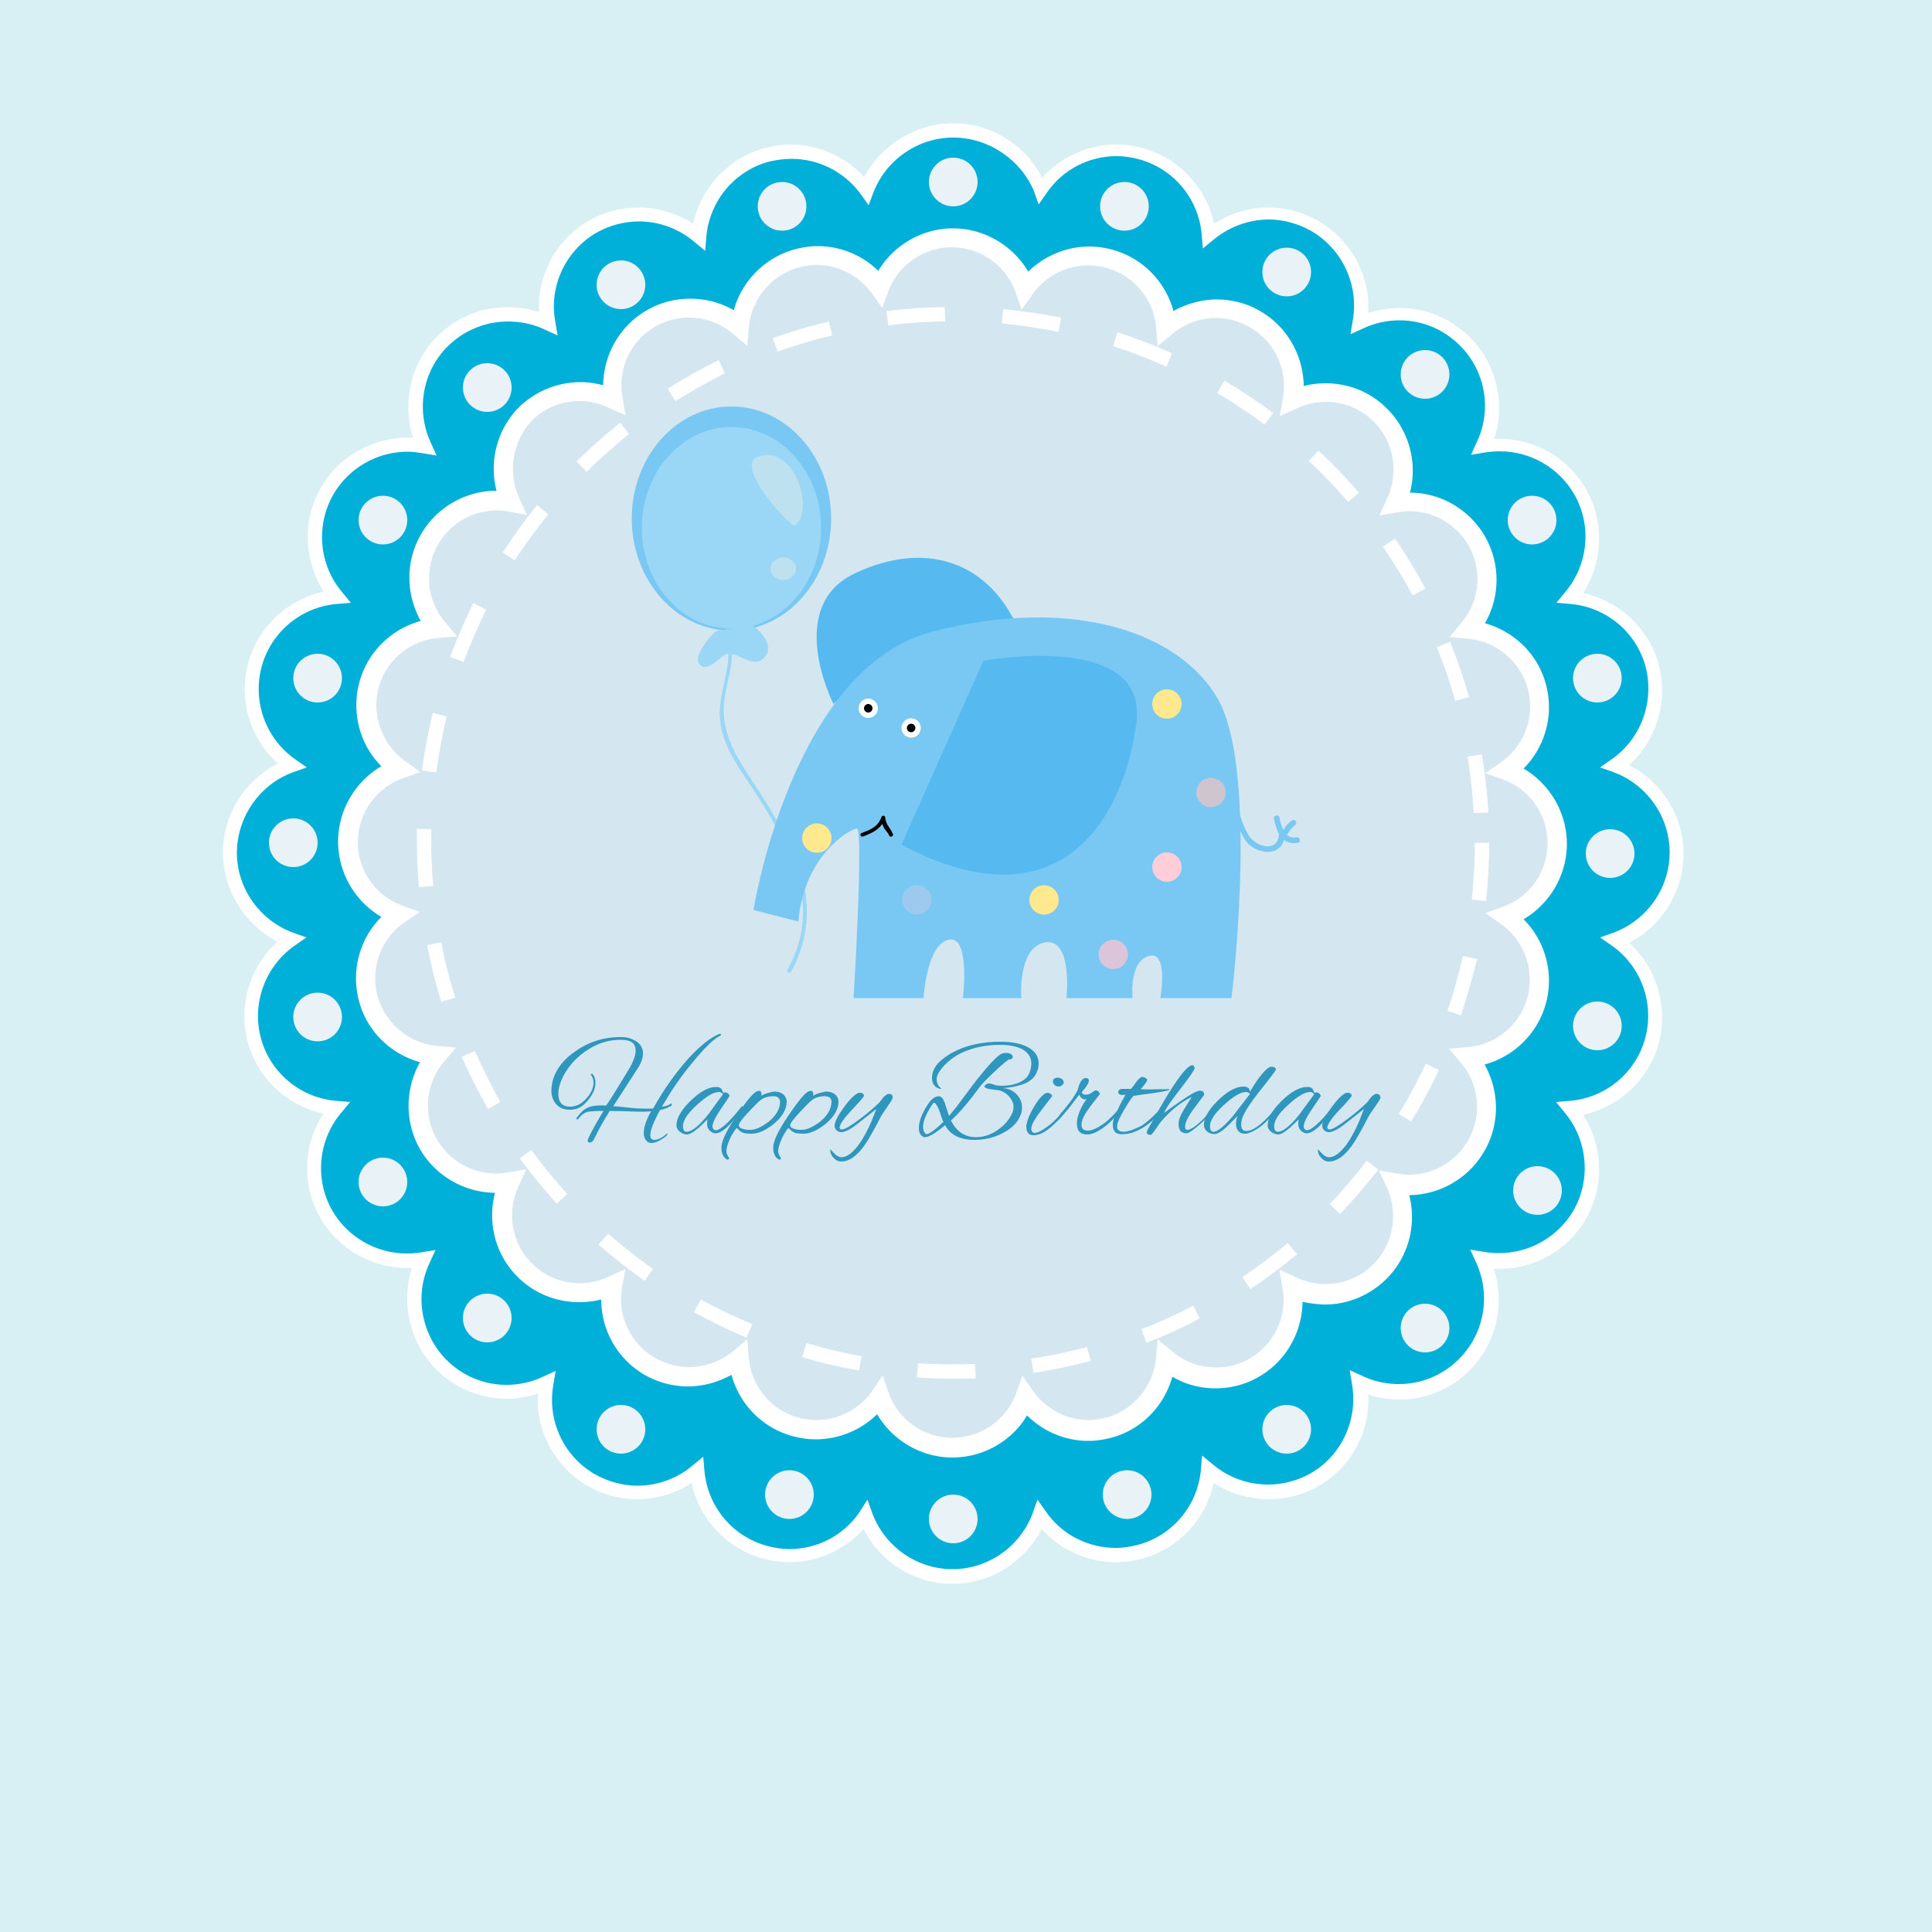 <svg xmlns="http://www.w3.org/2000/svg" viewBox="-57.7 -31.9 500 500"><rect x="-57.7" y="-31.9" width="500" height="500" fill="#333333" stroke="none"/><path fill="#d8eff4" d="M-57.7-31.9h500v500h-500z"/><path d="M360.2 211.6c9.2-3.3 15.9-12.2 15.9-22.5 0-10.4-6.6-19.2-15.8-22.6 8.1-5.6 12.2-15.8 9.5-25.9-2.7-10-11.4-16.9-21.1-17.7 6.3-7.5 7.7-18.5 2.5-27.5s-15.3-13.3-25-11.6c4.2-8.9 2.6-19.8-4.7-27.2-7.3-7.4-18.3-8.9-27.2-4.7 1.7-9.7-2.6-19.8-11.6-25-9-5.2-19.9-3.9-27.5 2.4-.8-9.8-7.6-18.5-17.7-21.2-10-2.7-20.3 1.4-25.9 9.5-3.4-9.1-12.2-15.7-22.6-15.7-10.3 0-19 6.4-22.4 15.5C161 9.5 150.9 5.6 141 8.2c-10 2.7-16.9 11.3-17.7 21.1-7.5-6.3-18.4-7.7-27.5-2.5-9 5.2-13.4 15.3-11.7 25-8.9-4.2-19.8-2.6-27.2 4.7-7.4 7.3-8.9 18.2-4.8 27.2-9.7-1.7-19.8 2.6-25 11.6-5.2 9-3.9 19.9 2.4 27.5-9.8.8-18.5 7.6-21.2 17.6-2.7 10 1.4 20.3 9.4 25.9-9.2 3.3-15.9 12.1-15.9 22.5s6.6 19.2 15.8 22.6c-8.1 5.6-12.2 15.8-9.5 25.9 2.7 10 11.3 16.9 21.1 17.7-6.3 7.5-7.7 18.4-2.5 27.5 5.2 9 15.3 13.4 25 11.6-4.2 8.9-2.6 19.8 4.7 27.2 7.3 7.4 18.3 8.9 27.2 4.8-1.7 9.7 2.6 19.8 11.6 25 9 5.2 19.9 3.9 27.5-2.4.8 9.8 7.6 18.5 17.7 21.2 10 2.7 20.3-1.4 25.9-9.5 3.3 9.2 12.1 15.9 22.5 15.9s19.2-6.6 22.6-15.8c5.6 8.1 15.8 12.2 25.9 9.5 10-2.7 16.9-11.4 17.7-21.1 7.5 6.3 18.5 7.7 27.5 2.5s13.3-15.3 11.6-25c8.9 4.2 19.8 2.6 27.2-4.7 7.4-7.3 8.9-18.3 4.8-27.2 9.7 1.7 19.8-2.6 25-11.6 5.2-9 3.9-19.9-2.4-27.5 9.8-.8 18.5-7.6 21.2-17.7 2.5-10.2-1.6-20.5-9.7-26.1z" fill="#00b0d9"/><path d="M188.8 378c-9.8 0-18.7-5.6-23-14.2-4.9 5.4-11.8 8.6-19.2 8.6-2.3 0-4.5-.3-6.7-.9-9.4-2.5-16.6-10.2-18.6-19.6-4.2 2.7-9.1 4.2-14.1 4.2-4.5 0-9-1.2-12.9-3.5-8.4-4.9-13.4-14.2-12.8-23.8-2.6.8-5.3 1.3-8 1.3-6.9 0-13.4-2.7-18.3-7.6-6.9-6.9-9.2-17.1-6.3-26.3-9.7.5-18.9-4.6-23.7-12.9-4.9-8.5-4.5-18.9.8-27-9.4-2-17.1-9.2-19.6-18.6-2.5-9.4.6-19.5 7.7-25.9C5.5 207.3 0 198.4 0 188.7c0-9.8 5.6-18.6 14.2-23C7 159.2 4 149.2 6.5 139.8c2.5-9.4 10.2-16.6 19.6-18.6-5.2-8.1-5.6-18.6-.7-27 4.8-8.3 14.1-13.3 23.8-12.8-2.9-9.2-.6-19.4 6.3-26.3 4.9-4.9 11.3-7.5 18.2-7.5 2.7 0 5.5.4 8.1 1.3-.5-9.6 4.5-18.9 12.9-23.7 3.9-2.2 8.3-3.4 12.8-3.4 5 0 10 1.5 14.2 4.2 2-9.4 9.2-17.1 18.6-19.6 2.2-.6 4.4-.9 6.6-.9 7.2 0 14.2 3.1 19 8.4C170.5 5.5 179.4 0 189 0c9.8 0 18.7 5.6 23 14.1 4.9-5.4 11.8-8.6 19.2-8.6 2.3 0 4.5.3 6.7.9 9.4 2.5 16.6 10.2 18.6 19.6 4.2-2.7 9.1-4.2 14.1-4.2 4.5 0 9 1.2 12.9 3.5 8.5 4.9 13.4 14.1 12.9 23.8 2.6-.8 5.3-1.3 8-1.3 6.9 0 13.4 2.7 18.3 7.6 6.9 6.9 9.3 17.1 6.3 26.3 9.7-.5 18.9 4.5 23.7 12.9 4.9 8.5 4.5 18.9-.7 27 9.4 2 17.1 9.2 19.6 18.6 2.5 9.4-.6 19.5-7.7 25.9 8.6 4.4 14.1 13.3 14.1 23 0 9.8-5.6 18.7-14.1 23 7.1 6.4 10.2 16.5 7.7 25.9-2.5 9.4-10.2 16.6-19.6 18.6 5.2 8.1 5.6 18.6.7 27-4.6 8-13.2 12.9-22.4 12.9h-1.4c3 9.2.6 19.4-6.3 26.3-4.9 4.9-11.3 7.5-18.2 7.5-2.7 0-5.4-.4-8-1.3.5 9.6-4.4 18.9-12.9 23.7-3.9 2.3-8.4 3.4-12.9 3.4-5 0-10-1.5-14.2-4.2-2 9.4-9.2 17.1-18.6 19.6-2.2.6-4.4.9-6.7.9-7.4 0-14.4-3.2-19.2-8.6-4.5 8.6-13.3 14.2-23.1 14.2zm-22-21.8l1.2 3.4c3.2 8.7 11.5 14.6 20.8 14.6v1.9-1.9c9.3 0 17.6-5.9 20.8-14.6l1.2-3.4 2.1 3c4.1 6 10.9 9.5 18.2 9.5 1.9 0 3.8-.3 5.7-.8 9-2.4 15.5-10.2 16.3-19.5l.3-3.6 2.8 2.3c4 3.4 9.1 5.2 14.3 5.2 3.8 0 7.6-1 11-2.9 8-4.6 12.3-13.9 10.7-23.1l-.6-3.6 3.3 1.5c2.9 1.4 6.2 2.1 9.4 2.1 5.9 0 11.4-2.3 15.6-6.5 6.6-6.6 8.3-16.6 4.4-25l-1.5-3.3 3.6.6c1.3.2 2.6.3 3.9.3 7.9 0 15.2-4.2 19.2-11 4.6-8 3.7-18.2-2.2-25.3l-2.3-2.8 3.6-.3c9.3-.8 17.1-7.3 19.5-16.3 2.4-9-1.1-18.6-8.7-23.9l-3-2.1 3.4-1.2c8.7-3.2 14.6-11.5 14.6-20.8s-5.9-17.6-14.6-20.8l-3.4-1.2 3-2.1c7.6-5.3 11.1-14.9 8.8-23.9-2.4-9-10.2-15.5-19.5-16.3l-3.6-.3 2.3-2.8c6-7.1 6.9-17.3 2.3-25.3-3.9-6.8-11.3-11.1-19.2-11.1-1.3 0-2.6.1-3.9.3l-3.6.6 1.5-3.3c4-8.4 2.2-18.5-4.4-25-4.2-4.2-9.7-6.5-15.6-6.5-3.2 0-6.5.7-9.4 2.1l-3.3 1.5.6-3.6c1.6-9.2-2.7-18.4-10.7-23.1-3.4-1.9-7.2-3-11-3-5.2 0-10.3 1.9-14.3 5.2l-2.8 2.3-.3-3.6c-.8-9.3-7.3-17.1-16.3-19.5-1.9-.5-3.8-.8-5.7-.8-7.2 0-14 3.5-18.1 9.5l-2.1 3-1.2-3.4c-3.3-8-11.6-13.9-20.9-13.9-9.1 0-17.4 5.7-20.7 14.3l-1.2 3.2-2-2.8c-4.2-5.8-10.9-9.2-18-9.2-1.9 0-3.8.3-5.7.7-9 2.4-15.5 10.2-16.3 19.5l-.3 3.6-2.8-2.3c-4-3.4-9.1-5.3-14.3-5.3-3.8 0-7.6 1-11 2.9-8 4.6-12.4 13.9-10.7 23l.6 3.6-3.3-1.5c-2.9-1.4-6.2-2.1-9.5-2.1-5.9 0-11.4 2.3-15.6 6.4-6.6 6.5-8.3 16.6-4.4 25l1.5 3.3-3.6-.6c-1.3-.2-2.6-.4-3.9-.4-7.9 0-15.2 4.2-19.2 11-4.6 8-3.8 18.2 2.2 25.3l2.3 2.8-3.6.3c-9.3.8-17.1 7.3-19.5 16.3-2.4 9 1.1 18.6 8.7 23.9l3 2.1-3.4 1.2C9.6 171 3.7 179.4 3.6 188.7c0 9.3 5.9 17.6 14.6 20.8l3.4 1.2-3 2.1c-7.6 5.3-11.2 14.9-8.8 23.9 2.4 9 10.2 15.5 19.5 16.3l3.6.3-2.3 2.8c-6 7.1-6.9 17.3-2.3 25.3 3.9 6.8 11.3 11.1 19.2 11.1 1.3 0 2.6-.1 3.9-.3l3.6-.6-1.5 3.3c-4 8.4-2.2 18.5 4.3 25.1 4.2 4.2 9.7 6.5 15.6 6.5 3.2 0 6.5-.7 9.4-2.1l3.3-1.5-.6 3.6c-1.6 9.2 2.6 18.4 10.7 23.1 3.4 1.9 7.2 3 11 3 5.2 0 10.3-1.8 14.3-5.2l2.8-2.3.3 3.6c.8 9.3 7.3 17.1 16.3 19.5 1.9.5 3.8.8 5.7.8 7.2 0 14-3.5 18.1-9.5l2.1-3.3z" fill="#fff"/><path d="M332.3 205.2c7.7-2.8 13.3-10.2 13.3-18.9s-5.5-16.1-13.3-18.9c6.7-4.7 10.2-13.3 7.9-21.7-2.2-8.4-9.5-14.1-17.7-14.8 5.3-6.3 6.4-15.4 2.1-23-4.3-7.5-12.8-11.2-20.9-9.7 3.5-7.4 2.2-16.6-4-22.7-6.1-6.2-15.3-7.5-22.7-4 1.4-8.1-2.2-16.6-9.7-20.9-7.5-4.4-16.7-3.2-23 2-.7-8.2-6.4-15.5-14.8-17.7-8.4-2.3-17 1.2-21.7 7.9-2.8-7.7-10.2-13.3-18.9-13.3-8.6 0-15.9 5.4-18.8 13-4.7-6.6-13.2-9.9-21.5-7.7-8.4 2.2-14.1 9.5-14.8 17.7-6.3-5.3-15.4-6.4-23-2.1-7.5 4.3-11.2 12.8-9.8 20.9-7.4-3.5-16.6-2.2-22.7 3.9-6.2 6.1-7.5 15.3-4 22.7-8.1-1.5-16.6 2.2-20.9 9.7-4.4 7.5-3.3 16.7 2 23-8.2.7-15.5 6.4-17.7 14.8-2.3 8.4 1.2 17 7.9 21.7-7.7 2.8-13.3 10.2-13.3 18.9s5.5 16.1 13.2 18.9c-6.8 4.7-10.2 13.2-8 21.6 2.2 8.4 9.5 14.1 17.7 14.8-5.3 6.3-6.4 15.4-2.1 23 4.3 7.5 12.8 11.2 20.9 9.7-3.5 7.4-2.2 16.6 3.9 22.7 6.1 6.2 15.3 7.5 22.7 4-1.5 8.1 2.2 16.6 9.7 20.9 7.5 4.4 16.7 3.3 23-2 .7 8.2 6.4 15.5 14.8 17.7 8.4 2.3 17-1.2 21.7-7.9 2.8 7.7 10.2 13.3 18.9 13.3s16.1-5.5 18.9-13.2c4.7 6.7 13.3 10.2 21.7 8 8.4-2.2 14.1-9.5 14.8-17.7 6.3 5.3 15.4 6.4 23 2.1 7.5-4.3 11.2-12.8 9.7-20.9 7.4 3.5 16.6 2.2 22.7-3.9 6.2-6.1 7.5-15.3 4-22.7 8.1 1.5 16.6-2.2 20.9-9.7 4.4-7.5 3.3-16.7-2-23 8.2-.7 15.5-6.4 17.7-14.8 2.4-8.5-1.1-17-7.8-21.7z" fill="#d4e6ef"/><path d="M188.8 345.3c-8.1 0-15.5-4.4-19.5-11.2-4.2 4.1-9.9 6.5-15.9 6.5-2 0-3.9-.3-5.9-.8-7.8-2.1-13.8-8.2-15.9-15.9-3.4 1.9-7.3 3-11.2 3-3.9 0-7.8-1-11.3-3-7-4.1-11.2-11.5-11.2-19.5-1.9.5-3.8.7-5.7.7-6 0-11.7-2.3-16-6.6-5.7-5.7-7.8-14-5.8-21.7-8-.1-15.4-4.4-19.4-11.3-4-7-3.9-15.6 0-22.5-7.6-2.1-13.8-8.1-15.8-15.9-2.1-7.8.2-16.1 5.8-21.7-6.8-4-11.2-11.4-11.2-19.5s4.4-15.5 11.2-19.5c-5.6-5.6-7.8-13.9-5.7-21.7 2.1-7.8 8.2-13.8 15.9-15.9-3.9-6.9-4-15.5.1-22.5 4-6.9 11.5-11.2 19.5-11.2-2-7.7.2-16 5.9-21.7C81 69.3 86.6 67 92.6 67c2 0 3.9.3 5.8.8.1-7.9 4.3-15.4 11.3-19.4 3.4-2 7.3-3 11.2-3 4 0 7.9 1 11.3 3 2.1-7.6 8.1-13.7 15.9-15.8 1.9-.5 3.8-.8 5.8-.8 5.9 0 11.5 2.3 15.7 6.4 4-6.7 11.4-11 19.3-11 8.1 0 15.5 4.4 19.5 11.2 4.2-4.1 9.9-6.5 15.9-6.5 2 0 3.9.3 5.8.8 7.8 2.1 13.8 8.2 15.9 15.9 3.4-1.9 7.3-3 11.2-3 3.9 0 7.8 1 11.2 3 7 4 11.2 11.5 11.3 19.4 1.9-.5 3.8-.7 5.7-.7 6 0 11.7 2.3 15.9 6.6 5.7 5.7 7.9 14 5.9 21.7 8 0 15.4 4.4 19.4 11.3 4 7 4 15.6 0 22.5 7.6 2.1 13.8 8.1 15.8 15.9 2.1 7.8-.2 16.1-5.8 21.7 6.8 4 11.2 11.4 11.2 19.5s-4.4 15.5-11.2 19.5c5.6 5.6 7.9 13.9 5.8 21.7-2.1 7.8-8.2 13.8-15.9 15.9 3.9 6.9 4 15.5-.1 22.5-4 6.9-11.4 11.2-19.4 11.3 2 7.7-.2 16-5.9 21.7-4.3 4.2-9.9 6.6-15.9 6.6-1.9 0-3.9-.3-5.8-.7-.1 7.9-4.3 15.4-11.3 19.4-3.4 2-7.3 3-11.2 3-4 0-7.8-1-11.2-3-2.1 7.6-8.1 13.8-15.9 15.8-1.9.5-3.9.8-5.8.8-6 0-11.7-2.4-15.9-6.6-3.8 6.5-11.2 10.9-19.3 10.9zm-18.1-21.2l1.6 4.5c2.5 7 9.1 11.6 16.5 11.6v2.5-2.5c7.4 0 14-4.7 16.5-11.6l1.6-4.5 2.7 3.9c3.3 4.7 8.7 7.6 14.4 7.6 1.5 0 3-.2 4.5-.6 7.1-1.9 12.3-8.1 13-15.5l.4-4.8 3.7 3.1c3.2 2.7 7.2 4.2 11.4 4.2 3.1 0 6.1-.8 8.7-2.3 6.4-3.7 9.8-11 8.5-18.3l-.8-4.7 4.4 2c2.3 1.1 4.9 1.7 7.5 1.7 4.7 0 9.1-1.8 12.4-5.1 5.2-5.2 6.6-13.2 3.5-19.9l-2-4.4 4.7.8c1 .2 2.1.3 3.1.3 6.3 0 12.1-3.4 15.2-8.8 3.7-6.4 3-14.5-1.8-20.1l-3.1-3.7 4.8-.4c7.4-.6 13.6-5.8 15.5-12.9 1.9-7.1-.9-14.8-6.9-19l-4-2.8 4.5-1.6c7-2.5 11.6-9.1 11.6-16.5s-4.7-14-11.6-16.5l-4.5-1.6 4-2.8c6.1-4.2 8.9-11.8 7-19-1.9-7.1-8.1-12.3-15.5-13l-4.8-.4 3.1-3.7c4.8-5.7 5.5-13.7 1.8-20.1-3.1-5.4-9-8.8-15.2-8.8-1 0-2.1.1-3.1.3l-4.7.8 2-4.4c3.1-6.7 1.7-14.7-3.5-19.9-3.3-3.3-7.7-5.1-12.4-5.1-2.6 0-5.2.6-7.5 1.7l-4.4 2 .8-4.7c1.3-7.3-2.1-14.6-8.5-18.3-2.7-1.5-5.7-2.4-8.8-2.4-4.2 0-8.2 1.5-11.4 4.2l-3.7 3.1-.4-4.8c-.6-7.4-5.8-13.6-13-15.5a17.64 17.64 0 0 0-19 6.9l-2.8 3.9-1.6-4.5c-2.5-7-9.2-11.6-16.5-11.6-7.2 0-13.9 4.6-16.4 11.4l-1.6 4.3-2.7-3.8c-3.3-4.6-8.6-7.3-14.3-7.3-1.5 0-3 .2-4.5.6-7.1 1.9-12.3 8.1-13 15.5l-.4 4.8-3.7-3.1c-3.2-2.7-7.2-4.2-11.4-4.2-3 0-6.1.8-8.7 2.3-6.4 3.7-9.8 11-8.5 18.3l.8 4.7-4.4-2c-2.3-1.1-4.9-1.7-7.5-1.7-4.7 0-9.1 1.8-12.4 5.1-4.9 5.3-6.3 13.3-3.2 20l2 4.4-4.7-.9c-1-.2-2.1-.3-3.1-.3-6.3 0-12.1 3.4-15.2 8.8-3.7 6.4-3 14.5 1.8 20.1l3.1 3.7-4.8.4c-7.4.6-13.6 5.8-15.5 12.9-1.9 7.1.9 14.7 6.9 19l3.9 2.8-4.5 1.6c-7 2.5-11.6 9.1-11.7 16.5 0 7.4 4.6 14 11.6 16.5l4.5 1.6-4 2.7c-6.1 4.2-8.9 11.8-7 19 1.9 7.1 8.1 12.3 15.5 13l4.8.4-3.1 3.7c-4.8 5.6-5.5 13.7-1.8 20.1 3.1 5.4 9 8.8 15.3 8.8 1 0 2.1-.1 3.1-.3l4.7-.8-2 4.4c-3.1 6.7-1.8 14.7 3.4 19.9 3.3 3.3 7.7 5.2 12.4 5.2 2.6 0 5.2-.6 7.5-1.7l4.4-2-.9 4.7c-1.3 7.3 2.1 14.6 8.5 18.3 2.7 1.5 5.7 2.4 8.8 2.4 4.2 0 8.2-1.5 11.4-4.1l3.7-3.1.4 4.8c.6 7.4 5.8 13.6 12.9 15.5a17.64 17.64 0 0 0 19-6.9l2.7-4z" fill="#fff"/><g fill="#e9f2f7"><circle cx="144.7" cy="21.5" r="6.3"/><circle cx="189" cy="15.2" r="6.3"/><circle cx="233.3" cy="21.5" r="6.3"/><circle cx="275.3" cy="38.5" r="6.3"/><circle cx="311.1" cy="65" r="6.3"/><circle cx="338.8" cy="102.7" r="6.3"/><circle cx="355.7" cy="143.6" r="6.3"/><circle cx="355.7" cy="233.6" r="6.3"/><circle cx="359" cy="189" r="6.3"/><circle cx="340.2" cy="276.2" r="6.3"/><circle cx="311.1" cy="311.8" r="6.3"/><circle cx="275.3" cy="338" r="6.3"/><circle cx="234" cy="354.9" r="6.3"/><circle cx="146.6" cy="354.9" r="6.3"/><circle cx="189" cy="361.2" r="6.3"/><circle cx="103" cy="338" r="6.3"/><circle cx="68.4" cy="309.2" r="6.3"/><circle cx="41.4" cy="274" r="6.3"/><circle cx="24.5" cy="231.3" r="6.3"/><circle cx="18.2" cy="186.2" r="6.3"/><circle cx="24.5" cy="143.6" r="6.3"/><circle cx="41.4" cy="102.7" r="6.3"/><circle cx="68.4" cy="68.4" r="6.3"/><circle cx="103" cy="41.8" r="6.3"/></g><path d="M189 324.9c-3.1 0-6.3-.1-9.4-.3l.3-3.7c4.8.3 9.8.4 14.7.2l.2 3.7c-2 .1-3.9.1-5.8.1zm20.8-1.5l-.6-3.7c4.9-.7 9.7-1.7 14.4-3l1 3.6c-4.8 1.3-9.8 2.3-14.8 3.1zm-45.2-.6c-5-.9-9.9-2-14.7-3.5l1.1-3.6c4.7 1.4 9.5 2.5 14.3 3.4l-.7 3.7zm74.4-7.2l-1.3-3.5c4.6-1.8 9.1-3.8 13.4-6.1l1.7 3.3c-4.4 2.4-9.1 4.5-13.8 6.3zm-103.5-1.3c-4.6-1.9-9.2-4.2-13.6-6.6l1.8-3.3c4.3 2.4 8.8 4.5 13.3 6.4l-1.5 3.5zm130.4-12.6l-2.1-3.1c4.1-2.7 8-5.7 11.8-8.8l2.4 2.9c-3.8 3.1-7.9 6.2-12.1 9zm-156.8-2.1c-4.1-2.9-8.1-6.1-11.9-9.4l2.5-2.8c3.7 3.2 7.6 6.3 11.6 9.1l-2.2 3.1zm180-17.3l-2.7-2.6c3.4-3.5 6.6-7.3 9.6-11.2l3 2.3c-3.1 3.9-6.4 7.8-9.9 11.5zm-202.7-2.7c-3.4-3.7-6.6-7.7-9.6-11.7l3-2.2c2.9 4 6 7.8 9.3 11.4l-2.7 2.5zm221.1-21.3l-3.2-1.9c2.6-4.2 4.9-8.6 7-13l3.4 1.6c-2.1 4.5-4.5 9-7.2 13.3zm-238.9-3.2c-2.5-4.4-4.8-8.9-6.8-13.5l3.4-1.5c2 4.5 4.2 8.9 6.6 13.2l-3.2 1.8zm251.8-24.2l-3.5-1.2c1.6-4.6 2.9-9.4 4-14.2l3.7.8c-1.3 4.9-2.6 9.8-4.2 14.6zm-263.9-3.5c-1.5-4.8-2.7-9.7-3.7-14.7l3.7-.7c.9 4.8 2.1 9.6 3.6 14.3l-3.6 1.1zm270.4-26.1l-3.7-.4c.5-4.9.8-9.8.8-14.7h3.7c0 5.1-.3 10.1-.8 15.1zm-276.2-3.6c-.3-3.8-.5-7.7-.5-11.5v-3.6l3.7.1v3.5c0 3.7.2 7.5.5 11.2l-3.7.3zm273-19.2c-.3-4.9-.8-9.8-1.6-14.6l3.7-.6c.8 5 1.4 10 1.7 15.1l-3.8.1zM55.2 168l-3.7-.5c.7-5 1.6-10 2.8-14.9l3.6.9c-1.1 4.7-2 9.6-2.7 14.5zm263.7-18.5c-1.3-4.7-2.9-9.4-4.8-13.9l3.5-1.4c1.9 4.7 3.5 9.5 4.9 14.3l-3.6 1zM62.3 139.4l-3.5-1.3c1.7-4.7 3.8-9.4 6-13.9l3.3 1.7c-2.1 4.4-4.1 8.9-5.8 13.5zm245.6-17.2c-2.3-4.3-4.9-8.5-7.7-12.6l3.1-2.1c2.9 4.1 5.5 8.5 7.9 12.9l-3.3 1.8zm-232.4-9.1l-3.1-2c2.7-4.2 5.7-8.4 8.9-12.3l2.9 2.4c-3.1 3.8-6 7.8-8.7 11.9zM291.2 98c-3.2-3.7-6.6-7.3-10.2-10.6l2.5-2.7c3.7 3.4 7.2 7.1 10.5 10.9l-2.8 2.4zM94.1 90.2l-2.6-2.7c3.6-3.5 7.4-6.9 11.3-10l2.3 2.9c-3.8 3.1-7.5 6.4-11 9.8zM269.6 78c-3.9-2.9-8.1-5.7-12.3-8.2l1.9-3.2c4.3 2.6 8.6 5.4 12.6 8.4l-2.2 3zm-152.5-6.1l-2-3.2c4.3-2.7 8.7-5.2 13.2-7.4l1.6 3.4c-4.3 2.2-8.6 4.6-12.8 7.2zM244.2 63c-4.5-2-9.1-3.8-13.8-5.3l1.1-3.6c4.8 1.5 9.6 3.4 14.1 5.4l-1.4 3.5zm-100.6-3.9l-1.3-3.5c4.7-1.7 9.6-3.1 14.5-4.3l.9 3.6c-4.7 1.1-9.5 2.5-14.1 4.2zm72.6-5.1c-4.8-1-9.7-1.7-14.6-2.2l.3-3.7c5 .5 10.1 1.2 15 2.2l-.7 3.7zm-44-1.7l-.5-3.7c5-.6 10.1-1 15.1-1l.1 3.7c-4.9 0-9.8.4-14.7 1z" fill="#fff"/><g fill="#2f97bd"><path d="M122.5 241.9c-2.9 3.4-5.4 6.8-7.5 10.3l-1.4 2.3c1.1-.1 1.9-.4 2.3-.8.1-.1.2 0 .2.1.1.2.1.3 0 .4-.7.5-1.7.9-3 1.2-1.7 3.1-2.5 5.3-2.5 6.5 0 .8.4 1.2 1 1.2 1 0 2.4-.7 3.2-1.6l.1-.1c.1 0 .1.1.1.2 0 .2-.1.3-.2.4-.4.4-1 .8-1.7 1.2-.9.5-1.6.7-2.2.7-.4 0-.7-.1-.9-.2-.7-.5-1.1-1.3-1.1-2.4 0-1.4.6-3.3 1.9-5.6-.9.1-1.7.1-2.6.1-.6 0-1.8 0-3.6-.1l-4.5-.1c-1.7 2.7-3 5.1-4 7.2-.3.6-.7 1-1.2 1-.4 0-.5-.2-.5-.5 0-.2.1-.5.2-.7.8-1.7 2.1-4.1 3.9-7-1.9 0-3.2.1-3.9.2-1 .2-1.8.8-2.4 1.6-.2.2-.3.4-.5.4-.1 0-.2 0-.2-.2 0-.1 0-.2.1-.3.9-1.2 1.8-2.1 2.7-2.5 1-.5 2.6-.7 4.9-.6 1.5-2.2 3.5-5.5 6.1-9.8 1-1.8 1.5-3.3 1.5-4.4 0-1.8-1.1-2.7-3.3-2.8-3.2-.1-6.1.7-8.8 2.4-2.4 1.5-4.3 3.3-5.8 5.6-1.4 2.2-2.1 4.2-2.1 6 0 2.2 1 3.3 3.1 3.3.2 0 .5 0 .9-.1 1.2-.2 2.4-1 3.5-2.3 1.1-1.3 1.6-2.6 1.6-3.9 0-.7-.2-1.3-.6-1.8 0 0-.1-.1-.1-.2 0-.2.1-.2.3-.2.1 0 .2 0 .2.1.5.6.7 1.3.7 2.2 0 1.5-.6 2.9-1.8 4.4-1.2 1.5-2.4 2.3-3.7 2.5-.4.1-.8.1-1.2.1-1.5 0-2.7-.5-3.5-1.5-.8-.9-1.2-2.1-1.2-3.5 0-.6.1-1.2.2-1.9.7-3.2 2.7-6 6.1-8.3 3.6-2.5 7.6-3.7 12-3.6 1.3 0 2.5.4 3.5 1 1.2.7 1.9 1.8 1.9 3.2 0 1.1-.4 2.4-1.3 3.8l-6.4 9.9c.9 0 2.4.2 4.5.4 1.7.2 2.9.2 3.5.2h2.3l1.3-2.2c2.3-3.9 4.9-7.4 7.7-10.6 3.2-3.5 5.9-5.6 8.1-6.5.3-.1.5 0 .5.2 0 .1 0 .1-.1.2-1.4.6-3.6 2.6-6.3 5.8z"/><path d="M127.5 261.4c-.2 0-.4 0-.6-.1-1-.4-1.6-1.2-1.6-2.3 0-.4 0-.7.1-1.2l-2.2 2.1c-1.4 1.2-2.4 1.8-3.1 1.8-1.1 0-2.5-.9-2.7-2-.2-1.8.9-4 3.4-6.5s4.8-3.8 6.8-3.8c.6 0 1 .1 1.3.4.3.3.5 1.1.6 1.1.2 0 .3-.1.5-.1.6 0 1.1.6 1.1.9 0 .1-.7 1.2-2.3 3.5-1.5 2.2-2.2 3.8-2.1 4.6.1.5.4.8.8.8 1.2 0 3.5-2 6.7-6.1.1-.1.1-.1.2-.1s.2.1.2.2c0 .2-.1.4-.3.7-2.9 4-5.2 6.1-6.8 6.1zm.9-10.7c-1.5 0-3.4 1.2-5.9 3.5-2.6 2.4-3.7 4.3-3.4 5.9.1.6.4.9.9.9 1.3 0 3.2-1.5 5.6-4.5l3.8-5.2c-.3-.4-.6-.6-1-.6z"/><path d="M142.4 259.1c-2.1 1.6-3.9 2.4-5.5 2.4-1.1 0-1.8-.1-2.2-.2-.6-.2-1.1-.6-1.7-1.3-.4.3-.9 1.1-1.6 2.4-.7 1.5-1.1 2.7-1.1 3.6 0 .8.4 1.3.7 1.8.1.2-.3.5-.5.4-1-.5-1.5-1.6-1.5-3.1 0-1.7 1.3-4.4 4-8.4 2.6-3.8 4.3-5.9 5.3-6.2.2 0 .3-.1.5-.1.4 0 .6.4.6 1.3.2-.2.7-.5 1.5-.7.7-.2 1.2-.3 1.6-.4 2-.1 3.4 1 3.4 2.7-.1 2.1-1.2 3.9-3.5 5.8zm0-7.3c-1 0-2 .2-2.8.7-.5.2-1.5 1.2-3.3 3.1-1.9 2-2.8 3.2-2.8 3.7s.4.8 1.2 1c.6.2 1.2.2 1.8.2 1.3 0 2.8-.7 4.6-2 2-1.6 3.1-3.4 3.1-5.4-.2-.9-.7-1.3-1.8-1.3z"/><path d="M155.8 259.1c-2.1 1.6-3.9 2.4-5.5 2.4-1.1 0-1.8-.1-2.2-.2-.6-.2-1.1-.6-1.7-1.3-.4.3-.9 1.1-1.6 2.4-.7 1.5-1.1 2.7-1.1 3.6 0 .8.4 1.3.7 1.8.1.2-.3.5-.5.4-1-.5-1.5-1.6-1.5-3.1 0-1.7 1.3-4.4 4-8.4 2.6-3.8 4.3-5.9 5.3-6.2.2 0 .3-.1.5-.1.4 0 .6.4.6 1.3.2-.2.7-.5 1.5-.7.7-.2 1.2-.3 1.6-.4 2-.1 3.4 1 3.4 2.7-.1 2.1-1.2 3.9-3.5 5.8zm-.1-7.3c-1 0-2 .2-2.8.7-.5.2-1.5 1.2-3.3 3.1-1.9 2-2.8 3.2-2.8 3.7s.4.8 1.2 1c.6.2 1.2.2 1.8.2 1.3 0 2.8-.7 4.6-2 2-1.6 3.1-3.4 3.1-5.4-.1-.9-.7-1.3-1.8-1.3z"/><path d="M172.1 254.3c-1.1 1.6-1.7 2.5-1.8 2.7-.7 1.4-1.8 3.5-3.4 6.2-2.3 3.7-4.6 5.5-6.9 5.5-.7 0-1.4-.3-2-1-.6-.6-.9-1.4-.8-2.2.3.4.7.8 1.1 1.2.6.6 1.2.9 1.8.9 1.3 0 2.8-1.1 4.4-3.2 1.1-1.5 2.2-3.5 3.3-6l1.3-3.3-5.2 4.1c-1.6 1.2-2.9 1.9-3.9 1.9-.5 0-1-.2-1.3-.6-.3-.3-.4-.7-.4-1.1 0-1 .9-2.7 2.6-5 1.7-2.3 3.1-3.5 3.9-3.5.7 0 1.1.3 1.1.8 0 .2-1.1 1.5-3.2 3.7s-3.1 3.8-3.1 4.5c0 .3.2.5.6.5.7 0 2.4-1 4.9-2.9 2.1-1.6 3.7-3 4.8-4.1.4-.5.7-.9 1.1-1.4.5-.5.9-.8 1.3-.8.6 0 1 .2 1 .8.2.1-.2.9-1.2 2.3z"/><path d="M206.8 248.8c-1.6.5-3.2.8-5 .9 1.4.1 2.6.6 3.5 1.5 1 1 1.5 2.2 1.5 3.6 0 .8-.2 1.6-.6 2.4-.8 1.7-2.4 3.2-4.7 4.3-2.2 1.1-4.5 1.6-7 1.6-3.7 0-6.3-1.3-7.6-3.8-2.4 2-4.2 3.1-5.2 3.1-.2 0-.4 0-.5-.1-.7-.4-1.1-1.1-1.1-2.2 0-1.4.5-3.1 1.6-5 1-1.8 1.9-2.8 2.7-3.1.3-.1.6-.2.8-.2.7 0 1.2.6 1.6 1.7l1.1 3.4c.7-.8 1.7-2 2.8-3.5l3.2-4.3c3.9-5.1 6.5-7.8 7.6-8.3.5-.2.9-.2 1.3-.2 1 0 1.6.5 1.6 1 0 .4-.4.7-1 .7-.7.4-2.1 1.6-4.2 3.6-1.9 1.8-3.1 3.1-3.5 3.7-2.7 3.7-5.1 6.5-7.3 8.5 1.5 2.9 3.6 4.3 6.5 4.3 1.7 0 3.5-.5 5.2-1.6 1.7-1.1 3-2.4 3.9-4.1.4-.7.6-1.4.6-2.1 0-1-.4-1.8-1.1-2.7-.6-.7-1.5-1.3-2.5-1.6 0 0-.7-.1-2.2-.3-1.1-.1-1.7-.4-1.7-.7 0-.1 0-.2.1-.3.3-.3.6-.5 1.1-.5.6 0 1.8.5 1.8.5.4 0 .9.1 1.3.1 1.6 0 3-.2 4.3-.7 1.6-.6 2.7-1.6 3.1-2.9.3-.8.4-1.6.4-2.2 0-1.6-.8-2.8-2.4-3.7-1.4-.7-3.3-1.1-5.6-1.1-3.8 0-7.1.7-10.1 2.1-1.5.7-2.9 1.7-4.3 3.1-1.4 1.5-2.1 2.7-2.1 3.7 0 .7.2 1.2.5 1.7.2.2.4.5.7.7.1.1 0 .1-.2.1-1.5-.3-2.2-1.3-2.2-2.9 0-1.6.8-3.2 2.5-4.6 1.2-1 2.6-1.9 4.2-2.6 3.2-1.4 6.8-2.1 10.9-2.1 2.9 0 5.2.4 7 1.3 2 1 3 2.4 3 4.3 0 .7-.1 1.5-.5 2.3-.5 1.4-1.8 2.5-3.8 3.2zm-20.5 9.4c-1-3.2-1.7-4.7-2.3-4.7 0 0-.1 0-.2.1-1.7 2.5-2.6 4.5-2.6 6.1 0 .6.1 1.2.5 1.7.1.1.2.2.4.2.7 0 2.2-1.1 4.4-3.2l-.2-.2z"/><path d="M209.7 261.9c-1 0-1.8-.6-1.8-2.3 0-.2 0-.4.1-.6.2-1.2.9-2.9 2.1-4.8 1.3-2.1 2.4-3.2 3.3-3.3.4 0 1.2.4 1.2.9 0 0-.9 1.1-2.7 3.5-1.8 2.3-2.7 3.9-2.7 4.9 0 .8.4 1.1.9 1.1 1.2 0 3.5-1.8 4-2.2 1.3-1.1 2-1.8 2.7-2.7.5-.6.9-.8 1-.8.1 0 .1.1.1.2 0 .2-.6 1-1.5 2-1.7 1.6-3.9 4.1-6.7 4.1zm6.6-12.6c-.8 0-1.5-.6-1.5-1.3 0-.7.5-1 1.3-1 .7 0 1.5.5 1.5 1.2 0 .6-.8 1.1-1.3 1.1z"/><path d="M230.4 257.7c-.6.6-1.2 1.2-2.1 1.9-1.8 1.4-3.4 2.1-4.6 2.1-2 0-2.7-1.1-2.7-2.9 0-1 .3-2.2.9-3.5.5-1.1 1-2 1.6-2.7h-.5c-.6 0-1-.4-1.4-1.2l-2.6 3.4c-1.5 1.8-2.3 2.7-2.6 2.7-.1 0-.2 0-.2-.1s.1-.3.2-.5.2-.4.4-.6c1.8-2.1 3.4-4.1 4.4-6.1.5-2.1 1.2-3.1 2.1-3.1.5 0 .8.2.8.7 0 .4-.3 1-.9 1.8-.6.7-.9 1.1-.9 1.1 0 .5.4.7 1.1.7.4 0 .9-.1 1.4-.5l.9-.6h.2c.6 0 1.1.6 1 1l-2.4 3.1c-1.5 2-2.3 3.5-2.3 4.7 0 1.1.5 1.6 1.6 1.6s2.4-.6 4-1.7c1-.7 1.8-1.5 2.6-2.3l.9-1c.1-.1.2-.3.4-.3.1 0 .2.1.2.2s-.1.4-.3.6l-1.2 1.5z"/><path d="M244.9 250.1c0 .2-1.4.5-4.2.9-3.2.4-4.9.7-5 .7-.5.4-1.2 1.5-2.3 3.3-.9 1.6-2 3.4-2 4.7 0 .8.5 1.3 1.8 1.3s3.6-1.1 4.4-1.5c1.2-.7 2.8-2.1 4.3-3.7.3-.3.5-.5.7-.5.1 0 .1 0 .1.1 0 .2-.2.5-.5.9-1.1 1.4-2.5 2.7-4.2 3.7-1.7 1-3.2 1.5-4.6 1.6-2 .2-3.1-.3-3.1-2.5 0-.9.4-2.2 1.3-3.9.6-1.3 1.3-2.6 2-3.8-1.2.2-1.9 0-1.9-.7 0-.2.1-.5.4-.6.1-.1.3-.2.5-.2h2.4c.5-.6.9-1.1 1.3-1.7.6-.8 1.1-1.3 1.5-1.4.2 0 .4 0 .8.2s.6.4.6.6c0 .3-.6 1.1-1.7 2.4.6 0 2 .1 4.1 0 2 0 3.1 0 3.4-.1-.2.1-.1.2-.1.2z"/><path d="M249.4 261.4c-1.4 0-2.1-.8-2.1-2.4 0-.9.4-2.1 1.3-3.6.7-1.1 1.4-2.3 2.1-3.4-3.1 1.5-5.8 3.8-8.2 6.7-.4.5-.7 1.1-1.1 1.6-.7 1-1.1 1.5-1.3 1.5-.7 0-1-.2-1-.6 0-.2.1-.6.4-1.1 2.2-3.9 3.9-6.9 5.2-9 2.8-4.5 4.8-7 6-7.3.4-.1.6.1.8.7-.1.5-1.3 2.3-3.7 5.4-2.5 3.2-3.9 5.2-4.2 6.2 1.3-1 2.6-1.9 3.9-2.8 2.6-1.8 4.3-2.8 5.1-2.9.9-.1 1.3.2 1.3.9v.2s-.9 1.2-2.6 3.5c-1.6 2.1-2.3 3.7-2.3 4.7 0 .6.2.8.6.8 1.7-.1 4.8-3.4 5.7-4.6.2-.2.4-.3.5-.3.1 0 .1 0 .1.1 0 .2-.1.4-.3.7-1.1 1.2-5.1 5-6.2 5z"/><path d="M268.2 250.6c-2.3 2.9-3.7 5.1-4.3 6.6-.4 1-.9 3.6.9 3.6 1.6 0 3.8-1.4 6.8-4.9.2-.2.4-.4.5-.4.2 0 .3 0 .3.1s-.1.2-.2.4c-.9 1.1-2.1 2.4-3.6 3.6-1.6 1.2-2.9 1.7-3.7 1.9h-.5c-2.4 0-2.6-2.8-1.8-4.6l-2.9 2.9c-1.3 1.2-2.4 1.8-3.1 1.8-1.4 0-2.5-.9-2.7-2-.2-1.8.9-4 3.4-6.5s4.8-3.8 6.8-3.8c.7 0 1.1.2 1.4.5.1.1.2.4.3.8 2.4-4 4.2-6.1 5.3-6.4.4-.1 1.4.1 1.4.6 0 .1-.1.3-.2.5-1.3 1.8-2.7 3.6-4.1 5.3zm-3.4.1c-1.5 0-3.4 1.2-5.9 3.5-2.6 2.4-3.7 4.3-3.4 5.9.1.6.4.9.9.9 1 0 2.7-1.4 5.1-4.2.2-.3 1.6-2.1 4.3-5.6-.3-.3-.6-.5-1-.5z"/><path d="M280.5 261.4c-.2 0-.4 0-.6-.1-1-.4-1.6-1.2-1.6-2.3 0-.4 0-.7.1-1.2l-2.2 2.1c-1.4 1.2-2.4 1.8-3.1 1.8-1.1 0-2.5-.9-2.7-2-.2-1.8.9-4 3.4-6.5s4.8-3.8 6.8-3.8c.6 0 1 .1 1.3.4.3.3.5 1.1.6 1.1.2 0 .3-.1.5-.1.6 0 1.1.6 1.1.9 0 .1-.7 1.2-2.3 3.5-1.5 2.2-2.2 3.8-2.1 4.6.1.5.4.8.8.8 1.2 0 3.5-2 6.7-6.1.1-.1.1-.1.2-.1s.2.1.2.2c0 .2-.1.4-.3.7-2.9 4-5.2 6.1-6.8 6.1zm.9-10.7c-1.5 0-3.4 1.2-5.9 3.5-2.6 2.4-3.7 4.3-3.4 5.9.1.6.4.9.9.9 1.3 0 3.2-1.5 5.6-4.5l3.8-5.2c-.3-.4-.6-.6-1-.6z"/><path d="M298.3 254.3c-1.1 1.6-1.7 2.5-1.8 2.7-.7 1.4-1.8 3.5-3.4 6.2-2.3 3.7-4.6 5.5-6.9 5.5-.7 0-1.4-.3-2-1-.6-.6-.9-1.4-.8-2.2.3.4.7.8 1.1 1.2.6.6 1.2.9 1.8.9 1.3 0 2.8-1.1 4.4-3.2 1.1-1.5 2.2-3.5 3.3-6l1.3-3.3-5.2 4.1c-1.6 1.2-2.9 1.9-3.9 1.9-.5 0-1-.2-1.3-.6-.3-.3-.4-.7-.4-1.1 0-1 .9-2.7 2.6-5 1.7-2.3 3.1-3.5 3.9-3.5.7 0 1.1.3 1.1.8 0 .2-1.1 1.5-3.2 3.7s-3.1 3.8-3.1 4.5c0 .3.2.5.6.5.7 0 2.4-1 4.9-2.9 2.1-1.6 3.7-3 4.8-4.1.4-.5.7-.9 1.1-1.4.5-.5.9-.8 1.3-.8.6 0 1 .2 1 .8.3.1-.2.9-1.2 2.3z"/></g><path d="M129.7 131.7c3.2 7-1.5 14.6-1.1 21.9.4 7.1 4.5 12.6 8.3 18.3 4.5 6.8 8.8 14 11.4 21.7 3 8.7 2.3 17.5-2.2 25.5-.3.6.5 1.1.9.5 3.9-7 5-14.5 3.4-22.4-1.7-8-6.1-15.4-10.4-22.3-4.3-7.1-9.9-13.4-10.4-22.1-.4-7.3 4.3-14.4 1-21.6-.3-.6-1.2-.1-.9.5z" fill="#9ad6f6"/><path d="M158 150.3s-12.9-25.3 5.7-33.9c18.5-8.6 32.8-2.2 40 10.3 7.3 12.5-6.3-12.1-45.7 23.6z" fill="#56baf0"/><path d="M137.3 203.6s9.9-62.5 46.2-72c36.2-9.4 64 0 74 17.4 9.9 17.4 4.5 69.5 3.5 77.4h-18.4s2.2-12.4-3-10.9-4.2 10.9-4.2 10.9h-17.1s1.7-15.6-5.5-14.4c-7.2 1.2-6.2 14.4-6.2 14.4h-15.1s2-16.4-3.7-15.1c-5.7 1.2-6.5 15.1-6.5 15.1h-18.1s2.7-44.2.8-43.9c-2 .3-13.6 7-15.1 24.1l-11.6-3z" fill="#78c8f3"/><path d="M175.6 186.7l21.2-47.6s42.6-7.9 39.6 15.9-19 53.9-60.8 31.7z" fill="#56baf0"/><path d="M260.1 169.3c.3 3.6 1.1 7.1 2.1 10.6.8 2.5 1.7 5.6 3.9 7.2 3.8 2.7 8.8 1.8 8.7-3.5 0-1-1.5-1-1.5 0 .1 5.3-5.9 3.9-7.9.6-2.5-4.2-3.5-10.1-3.9-14.9 0-1-1.5-1-1.4 0z" fill="#78c8f3"/><path d="M272 180.1c.4 1.6.8 3.3 1.8 4.6 1.1 1.4 2.7 1.8 4.4 1.5.9-.1.5-1.6-.4-1.4-3.1.5-3.9-2.8-4.4-5.1-.2-1-1.6-.6-1.4.4z" fill="#78c8f3"/><path d="M276.7 180.4c-1.4.9-2.2 2.4-3.1 3.7-.6.8.7 1.5 1.3.8.8-1.1 1.4-2.5 2.5-3.2.8-.5.1-1.8-.7-1.3z" fill="#78c8f3"/><ellipse cx="131.6" cy="102.3" rx="25.8" ry="29" fill="#78c8f3"/><ellipse cx="131.6" cy="104.7" rx="23.2" ry="26.1" fill="#9ad6f6"/><circle cx="167" cy="151.4" r="2.5" fill="#fff"/><circle cx="178.1" cy="156.5" r="2.5" fill="#fff"/><circle cx="212.5" cy="201" r="3.8" fill="#ffe88e"/><circle cx="230.4" cy="215.1" r="3.8" fill="#dcc4db"/><circle cx="244.3" cy="192.5" r="3.8" fill="#ffced9"/><circle cx="255.7" cy="173.2" r="3.8" fill="#cec5ce"/><circle cx="244.3" cy="150.3" r="3.8" fill="#ffe88e"/><circle cx="179.6" cy="201" r="3.8" fill="#9ec9ef"/><circle cx="153.7" cy="185" r="3.8" fill="#ffe88e"/><circle cx="167" cy="151.4" r="1.1"/><circle cx="178.1" cy="156.5" r="1.1"/><path d="M165.6 184.6c2.6-1 4.8-2 5.8-4.8-.3 0-.7-.1-1-.1 0 .9.2 1.7.6 2.5.4.8 1.1 1.3 1.4 2.1.2.6 1.2.3 1-.3-.6-1.6-1.9-2.5-2-4.3 0-.6-.8-.7-1-.1-.9 2.5-2.8 3.2-5.1 4.1-.6.1-.3 1.1.3.9z"/><path d="M127.7 131.4c-1.5 1-6 6.5-4.5 8.4 2 3 6-2.5 7.4-2.5 3-.5 6.9 4.5 9.9.5 2-3-1.5-6.5-3.5-7.9l-9.3 1.5z" fill="#9ad6f6"/><path d="M137.6 86.7c9.9-5 15.9 13.4 10.4 17.4-1 .5-14.4-13.8-10.4-17.4z" fill="#bde1ef"/><ellipse cx="145" cy="115.3" rx="3.3" ry="2.9" fill="#bde1ef"/></svg>